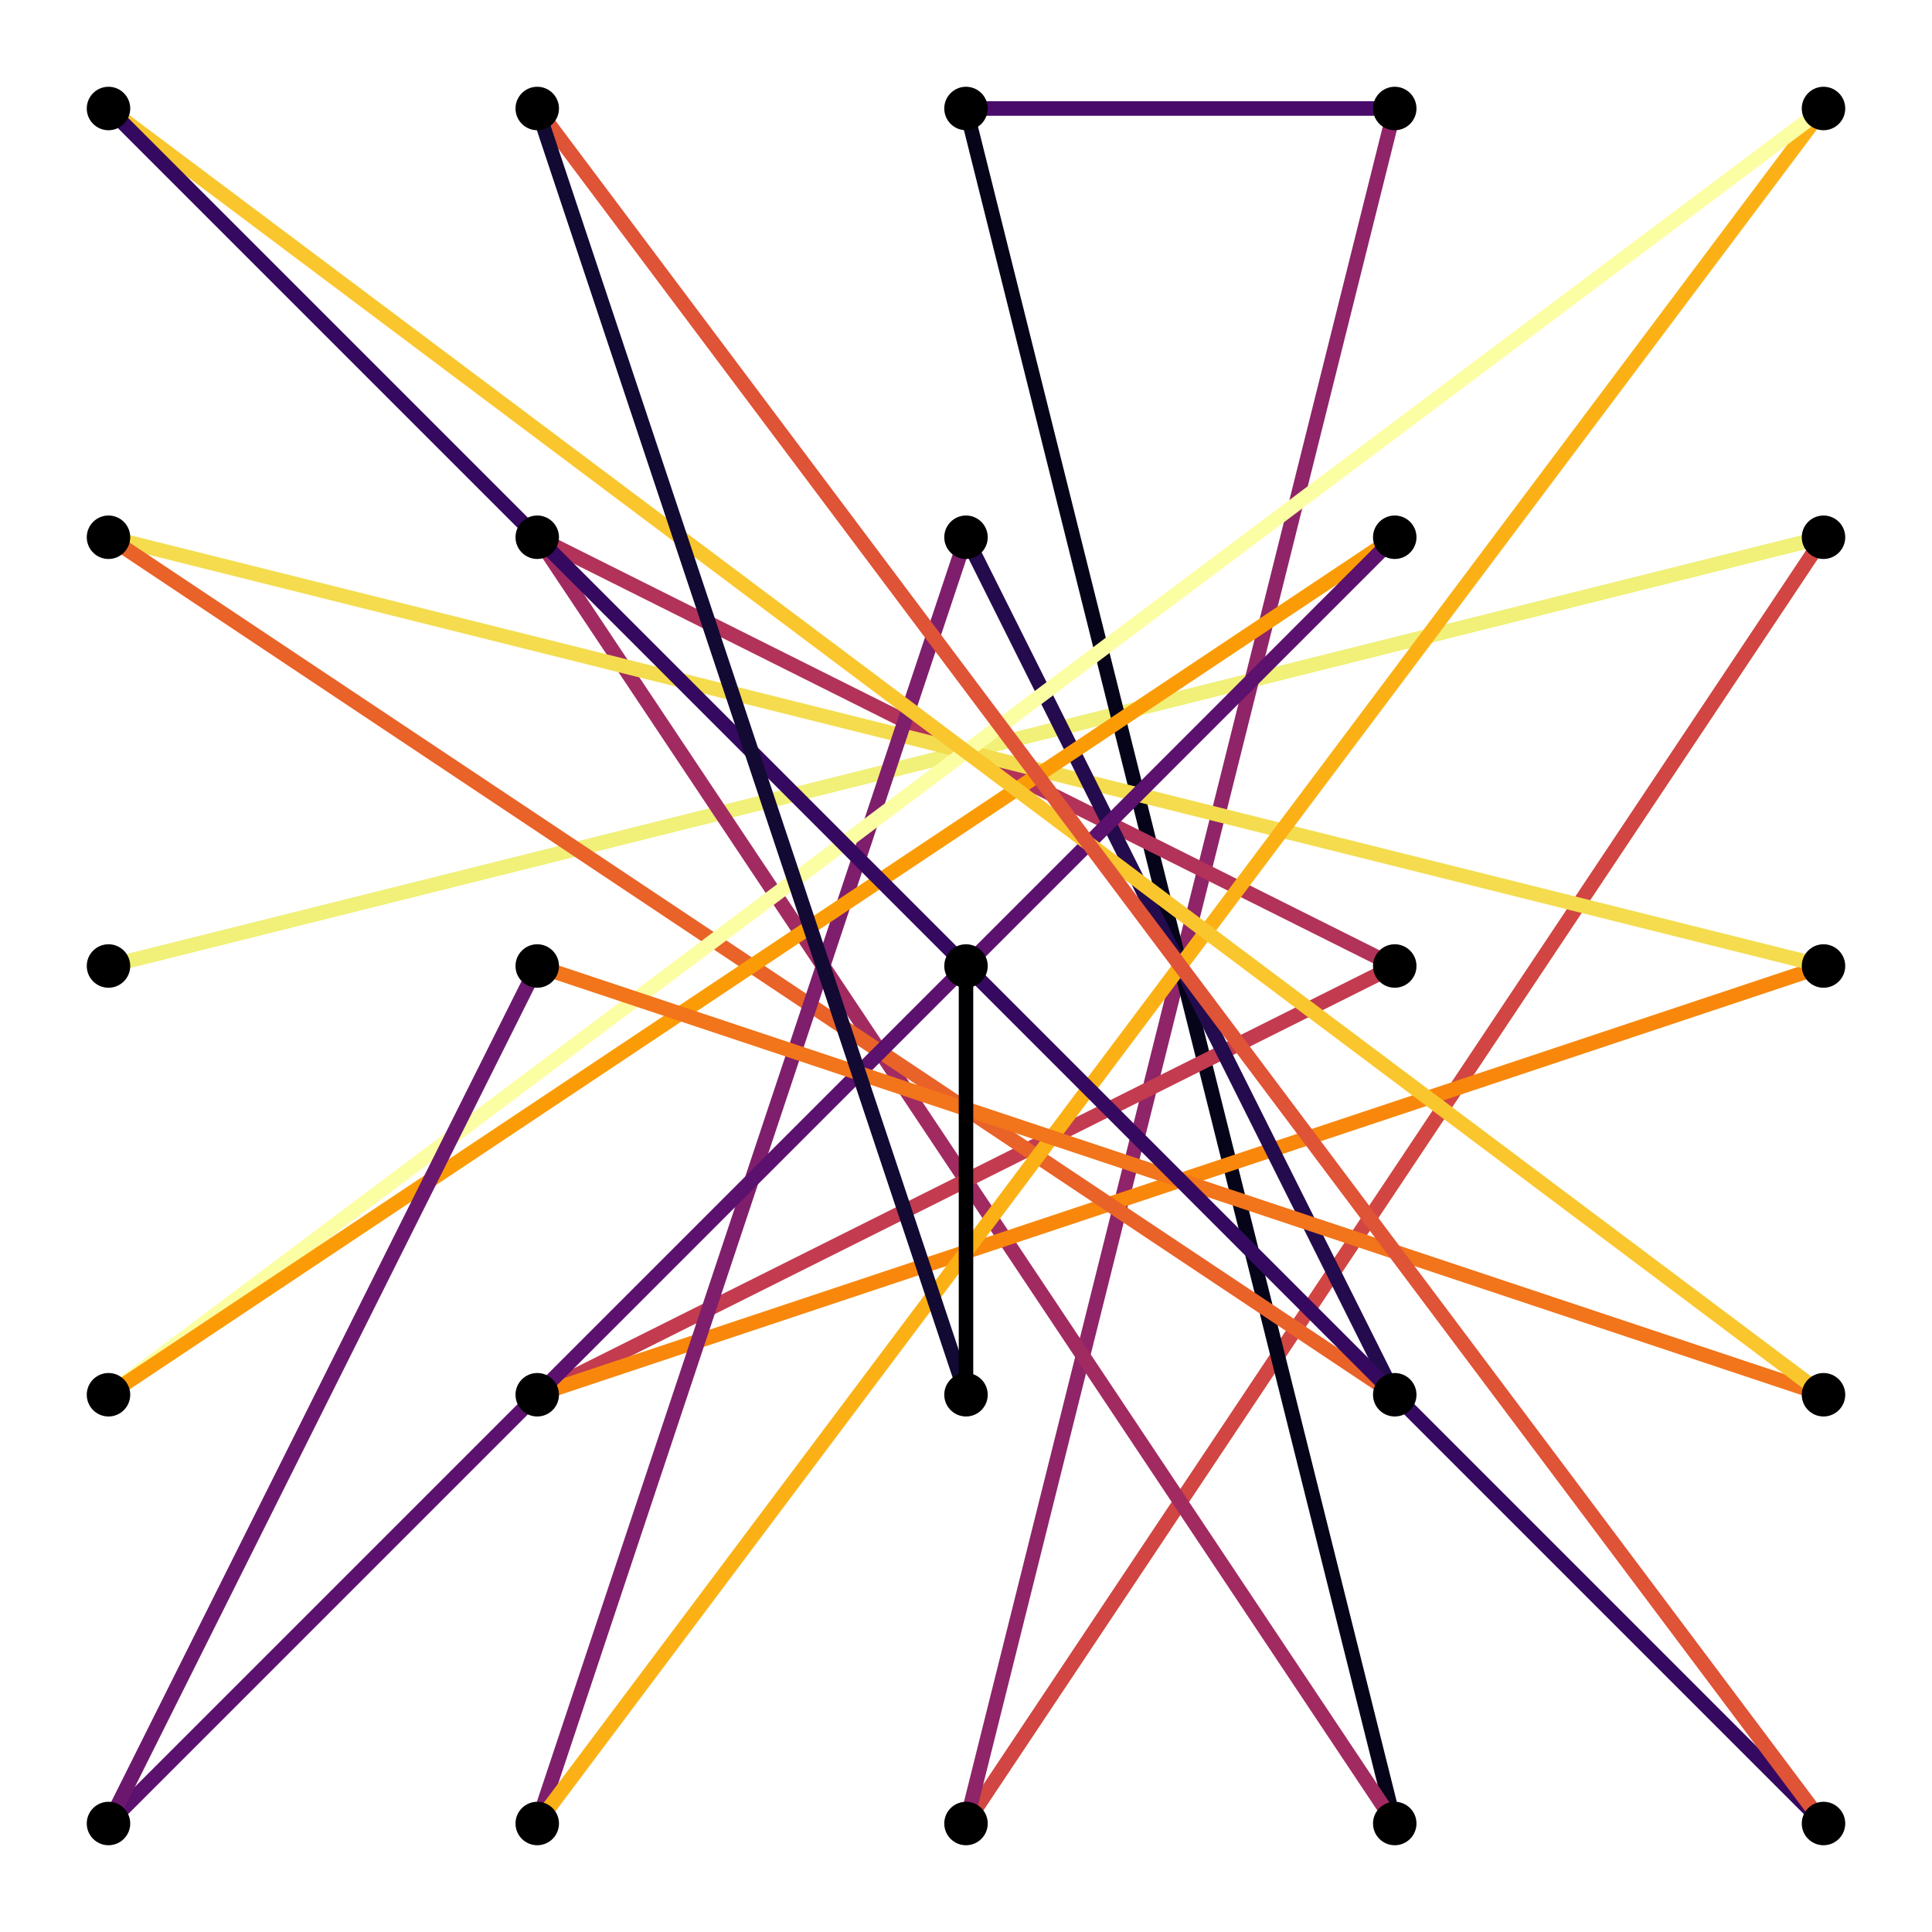 <?xml version="1.0" encoding="utf-8"?>
<svg xmlns="http://www.w3.org/2000/svg" xmlns:xlink="http://www.w3.org/1999/xlink" width="400" height="400" viewBox="0 0 1600 1600">
<rect x="0" y="0" width="1600" height="1600" fill="#333333" stroke="none"/>
<defs>
  <clipPath id="clip800">
    <rect x="0" y="0" width="1600" height="1600"/>
  </clipPath>
</defs>
<path clip-path="url(#clip800)" d="
M0 1600 L1600 1600 L1600 0 L0 0  Z
  " fill="#ffffff" fill-rule="evenodd" fill-opacity="1"/>
<defs>
  <clipPath id="clip801">
    <rect x="320" y="160" width="1121" height="1121"/>
  </clipPath>
</defs>
<path clip-path="url(#clip800)" d="
M47.244 1552.76 L1552.76 1552.76 L1552.76 47.244 L47.244 47.244  Z
  " fill="#ffffff" fill-rule="evenodd" fill-opacity="1"/>
<defs>
  <clipPath id="clip802">
    <rect x="47" y="47" width="1507" height="1507"/>
  </clipPath>
</defs>
<polyline clip-path="url(#clip802)" style="stroke:#f1f078; stroke-linecap:butt; stroke-linejoin:round; stroke-width:12; stroke-opacity:1; fill:none" points="
  89.853,800 1510.15,444.926 
  "/>
<polyline clip-path="url(#clip802)" style="stroke:#d14643; stroke-linecap:butt; stroke-linejoin:round; stroke-width:12; stroke-opacity:1; fill:none" points="
  1510.15,444.926 800,1510.15 
  "/>
<polyline clip-path="url(#clip802)" style="stroke:#8f2468; stroke-linecap:butt; stroke-linejoin:round; stroke-width:12; stroke-opacity:1; fill:none" points="
  800,1510.15 1155.07,89.853 
  "/>
<polyline clip-path="url(#clip802)" style="stroke:#490b6a; stroke-linecap:butt; stroke-linejoin:round; stroke-width:12; stroke-opacity:1; fill:none" points="
  1155.07,89.853 800,89.853 
  "/>
<polyline clip-path="url(#clip802)" style="stroke:#050419; stroke-linecap:butt; stroke-linejoin:round; stroke-width:12; stroke-opacity:1; fill:none" points="
  800,89.853 1155.07,1510.15 
  "/>
<polyline clip-path="url(#clip802)" style="stroke:#a12b61; stroke-linecap:butt; stroke-linejoin:round; stroke-width:12; stroke-opacity:1; fill:none" points="
  1155.07,1510.15 444.926,444.926 
  "/>
<polyline clip-path="url(#clip802)" style="stroke:#b23259; stroke-linecap:butt; stroke-linejoin:round; stroke-width:12; stroke-opacity:1; fill:none" points="
  444.926,444.926 1155.07,800 
  "/>
<polyline clip-path="url(#clip802)" style="stroke:#c23b4f; stroke-linecap:butt; stroke-linejoin:round; stroke-width:12; stroke-opacity:1; fill:none" points="
  1155.07,800 444.926,1155.07 
  "/>
<polyline clip-path="url(#clip802)" style="stroke:#f8870c; stroke-linecap:butt; stroke-linejoin:round; stroke-width:12; stroke-opacity:1; fill:none" points="
  444.926,1155.07 1510.15,800 
  "/>
<polyline clip-path="url(#clip802)" style="stroke:#f4dc4e; stroke-linecap:butt; stroke-linejoin:round; stroke-width:12; stroke-opacity:1; fill:none" points="
  1510.15,800 89.853,444.926 
  "/>
<polyline clip-path="url(#clip802)" style="stroke:#e96329; stroke-linecap:butt; stroke-linejoin:round; stroke-width:12; stroke-opacity:1; fill:none" points="
  89.853,444.926 1155.07,1155.07 
  "/>
<polyline clip-path="url(#clip802)" style="stroke:#230b4d; stroke-linecap:butt; stroke-linejoin:round; stroke-width:12; stroke-opacity:1; fill:none" points="
  1155.07,1155.07 800,444.926 
  "/>
<polyline clip-path="url(#clip802)" style="stroke:#7e1e6c; stroke-linecap:butt; stroke-linejoin:round; stroke-width:12; stroke-opacity:1; fill:none" points="
  800,444.926 444.926,1510.15 
  "/>
<polyline clip-path="url(#clip802)" style="stroke:#fbb115; stroke-linecap:butt; stroke-linejoin:round; stroke-width:12; stroke-opacity:1; fill:none" points="
  444.926,1510.15 1510.15,89.853 
  "/>
<polyline clip-path="url(#clip802)" style="stroke:#fcfea4; stroke-linecap:butt; stroke-linejoin:round; stroke-width:12; stroke-opacity:1; fill:none" points="
  1510.15,89.853 89.853,1155.07 
  "/>
<polyline clip-path="url(#clip802)" style="stroke:#fb9c06; stroke-linecap:butt; stroke-linejoin:round; stroke-width:12; stroke-opacity:1; fill:none" points="
  89.853,1155.07 1155.07,444.926 
  "/>
<polyline clip-path="url(#clip802)" style="stroke:#5b116d; stroke-linecap:butt; stroke-linejoin:round; stroke-width:12; stroke-opacity:1; fill:none" points="
  1155.07,444.926 89.853,1510.15 
  "/>
<polyline clip-path="url(#clip802)" style="stroke:#6c176e; stroke-linecap:butt; stroke-linejoin:round; stroke-width:12; stroke-opacity:1; fill:none" points="
  89.853,1510.15 444.926,800 
  "/>
<polyline clip-path="url(#clip802)" style="stroke:#f2741b; stroke-linecap:butt; stroke-linejoin:round; stroke-width:12; stroke-opacity:1; fill:none" points="
  444.926,800 1510.15,1155.07 
  "/>
<polyline clip-path="url(#clip802)" style="stroke:#f9c62e; stroke-linecap:butt; stroke-linejoin:round; stroke-width:12; stroke-opacity:1; fill:none" points="
  1510.15,1155.07 89.853,89.853 
  "/>
<polyline clip-path="url(#clip802)" style="stroke:#360960; stroke-linecap:butt; stroke-linejoin:round; stroke-width:12; stroke-opacity:1; fill:none" points="
  89.853,89.853 1510.15,1510.15 
  "/>
<polyline clip-path="url(#clip802)" style="stroke:#df5337; stroke-linecap:butt; stroke-linejoin:round; stroke-width:12; stroke-opacity:1; fill:none" points="
  1510.15,1510.15 444.926,89.853 
  "/>
<polyline clip-path="url(#clip802)" style="stroke:#120a32; stroke-linecap:butt; stroke-linejoin:round; stroke-width:12; stroke-opacity:1; fill:none" points="
  444.926,89.853 800,1155.07 
  "/>
<polyline clip-path="url(#clip802)" style="stroke:#000003; stroke-linecap:butt; stroke-linejoin:round; stroke-width:12; stroke-opacity:1; fill:none" points="
  800,1155.07 800,800 
  "/>
<circle clip-path="url(#clip802)" cx="89.853" cy="1510.15" r="18" fill="#000000" fill-rule="evenodd" fill-opacity="1" stroke="none"/>
<circle clip-path="url(#clip802)" cx="89.853" cy="1155.07" r="18" fill="#000000" fill-rule="evenodd" fill-opacity="1" stroke="none"/>
<circle clip-path="url(#clip802)" cx="89.853" cy="800" r="18" fill="#000000" fill-rule="evenodd" fill-opacity="1" stroke="none"/>
<circle clip-path="url(#clip802)" cx="89.853" cy="444.926" r="18" fill="#000000" fill-rule="evenodd" fill-opacity="1" stroke="none"/>
<circle clip-path="url(#clip802)" cx="89.853" cy="89.853" r="18" fill="#000000" fill-rule="evenodd" fill-opacity="1" stroke="none"/>
<circle clip-path="url(#clip802)" cx="444.926" cy="1510.15" r="18" fill="#000000" fill-rule="evenodd" fill-opacity="1" stroke="none"/>
<circle clip-path="url(#clip802)" cx="444.926" cy="1155.07" r="18" fill="#000000" fill-rule="evenodd" fill-opacity="1" stroke="none"/>
<circle clip-path="url(#clip802)" cx="444.926" cy="800" r="18" fill="#000000" fill-rule="evenodd" fill-opacity="1" stroke="none"/>
<circle clip-path="url(#clip802)" cx="444.926" cy="444.926" r="18" fill="#000000" fill-rule="evenodd" fill-opacity="1" stroke="none"/>
<circle clip-path="url(#clip802)" cx="444.926" cy="89.853" r="18" fill="#000000" fill-rule="evenodd" fill-opacity="1" stroke="none"/>
<circle clip-path="url(#clip802)" cx="800" cy="1510.15" r="18" fill="#000000" fill-rule="evenodd" fill-opacity="1" stroke="none"/>
<circle clip-path="url(#clip802)" cx="800" cy="1155.07" r="18" fill="#000000" fill-rule="evenodd" fill-opacity="1" stroke="none"/>
<circle clip-path="url(#clip802)" cx="800" cy="800" r="18" fill="#000000" fill-rule="evenodd" fill-opacity="1" stroke="none"/>
<circle clip-path="url(#clip802)" cx="800" cy="444.926" r="18" fill="#000000" fill-rule="evenodd" fill-opacity="1" stroke="none"/>
<circle clip-path="url(#clip802)" cx="800" cy="89.853" r="18" fill="#000000" fill-rule="evenodd" fill-opacity="1" stroke="none"/>
<circle clip-path="url(#clip802)" cx="1155.07" cy="1510.15" r="18" fill="#000000" fill-rule="evenodd" fill-opacity="1" stroke="none"/>
<circle clip-path="url(#clip802)" cx="1155.07" cy="1155.07" r="18" fill="#000000" fill-rule="evenodd" fill-opacity="1" stroke="none"/>
<circle clip-path="url(#clip802)" cx="1155.07" cy="800" r="18" fill="#000000" fill-rule="evenodd" fill-opacity="1" stroke="none"/>
<circle clip-path="url(#clip802)" cx="1155.07" cy="444.926" r="18" fill="#000000" fill-rule="evenodd" fill-opacity="1" stroke="none"/>
<circle clip-path="url(#clip802)" cx="1155.07" cy="89.853" r="18" fill="#000000" fill-rule="evenodd" fill-opacity="1" stroke="none"/>
<circle clip-path="url(#clip802)" cx="1510.15" cy="1510.15" r="18" fill="#000000" fill-rule="evenodd" fill-opacity="1" stroke="none"/>
<circle clip-path="url(#clip802)" cx="1510.15" cy="1155.07" r="18" fill="#000000" fill-rule="evenodd" fill-opacity="1" stroke="none"/>
<circle clip-path="url(#clip802)" cx="1510.15" cy="800" r="18" fill="#000000" fill-rule="evenodd" fill-opacity="1" stroke="none"/>
<circle clip-path="url(#clip802)" cx="1510.15" cy="444.926" r="18" fill="#000000" fill-rule="evenodd" fill-opacity="1" stroke="none"/>
<circle clip-path="url(#clip802)" cx="1510.15" cy="89.853" r="18" fill="#000000" fill-rule="evenodd" fill-opacity="1" stroke="none"/>
</svg>
